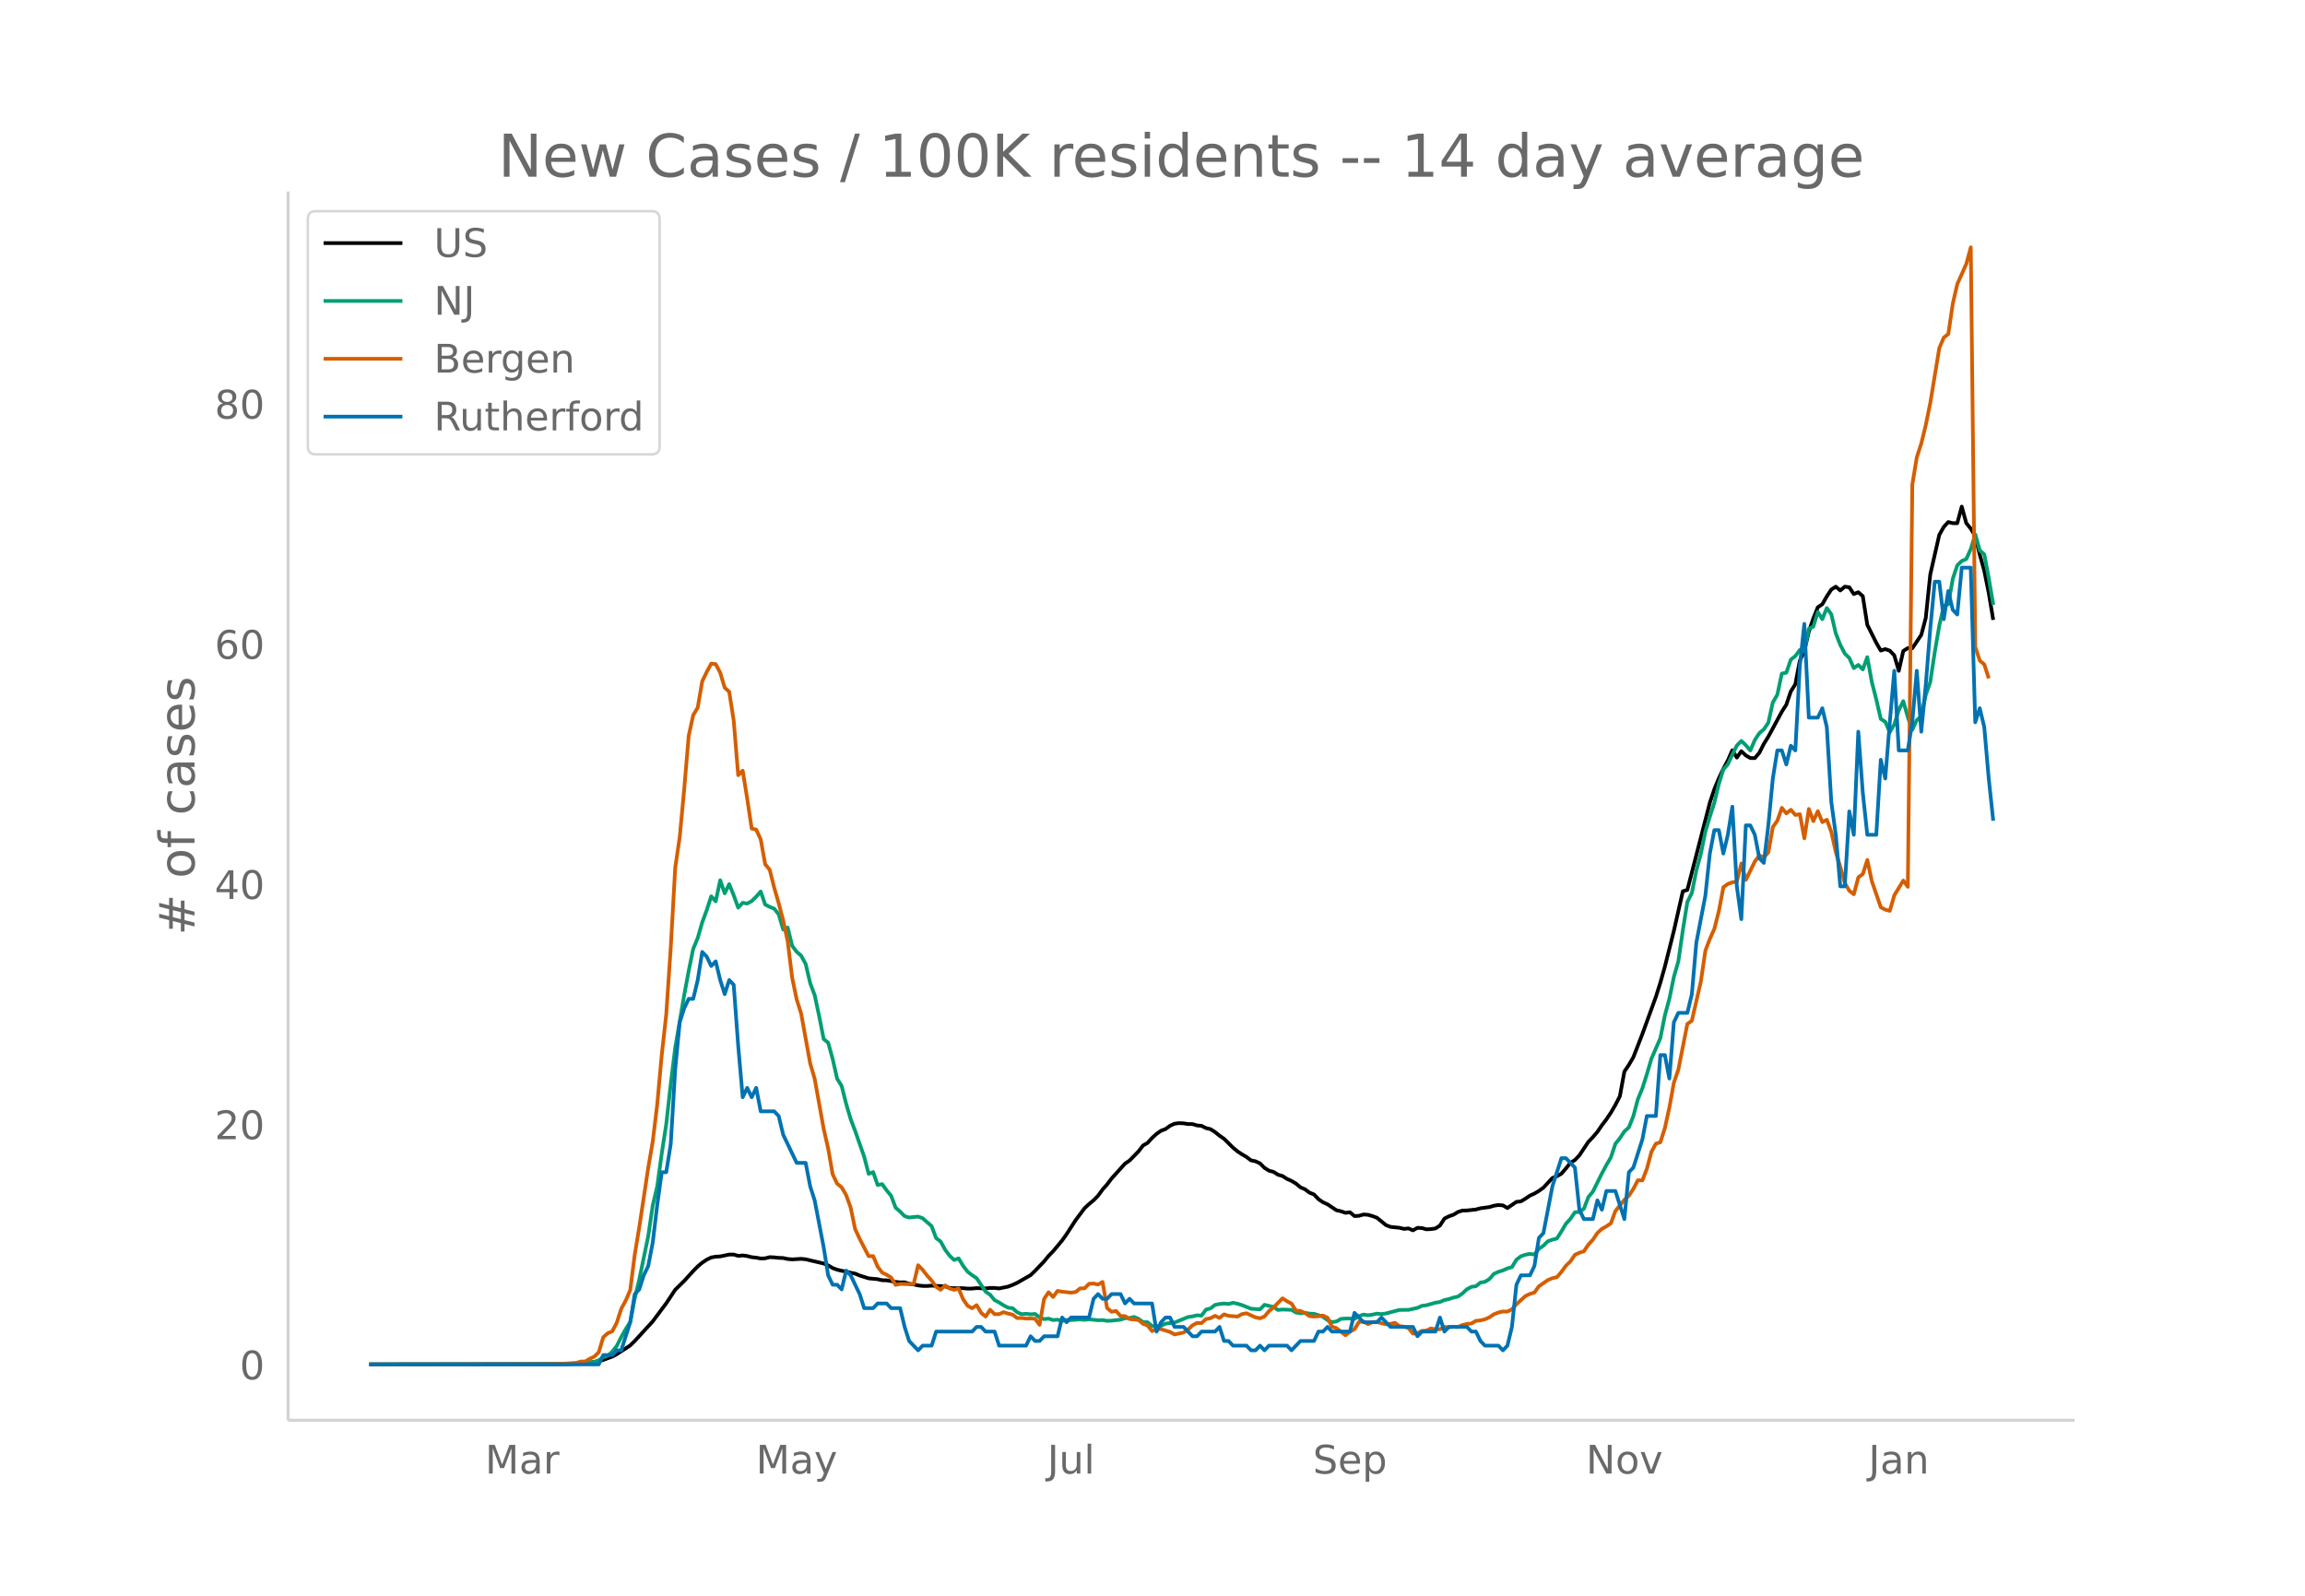 <svg height="864" viewBox="0 0 936 648" width="1248" xmlns="http://www.w3.org/2000/svg" xmlns:xlink="http://www.w3.org/1999/xlink"><defs><style>*{stroke-linecap:butt;stroke-linejoin:round}</style></defs><g id="figure_1"><path d="M0 648h936V0H0z" fill="#fff" id="patch_1"/><g id="axes_1"><path d="M117 576.72h725.4V77.76H117z" fill="none" id="patch_2"/><path clip-path="url(#pa27892539f)" d="M149.973 554.04l76.723-.107 7.307-.247 5.48-.422 1.827-.217 1.827-.343 1.826-.483 3.654-1.355 1.827-.96 5.48-3.569 1.827-1.797 7.307-7.962 5.48-7.346 3.653-5.51 3.654-3.58 3.653-4.026 1.827-1.857 1.827-1.524 1.827-1.22 1.826-.896 1.827-.327 1.827-.1 3.653-.755 1.827-.01 1.827.543 1.826-.172 1.827.242 1.827.47 1.827.19 1.826.336 1.827-.066 1.827-.474 1.827.085 1.826.199 1.827.068 1.827.397 1.827.157 3.653-.22 1.827.185 7.307 1.71 1.827.746 1.826 1.105 1.827.658 1.827.453 1.827.296 1.826.496 1.827.348 1.827.776 3.653 1.147 3.654.346 1.827.42 1.826.042 3.654.62 1.827.218 1.826-.044 1.827.61 1.827.248 1.826.422 1.827.198 1.827.016 1.827-.128 5.48.256 1.827.675 1.826.113 3.654-.02 1.827.174 1.826-.024 1.827-.181 3.654.136 1.826-.197 1.827-.002 1.827.196 3.653-.735 1.827-.697 1.827-.83 5.48-3.134 1.827-1.754 3.653-3.816 1.827-2.25 1.827-1.868 3.653-4.376 1.827-2.566 3.654-5.664 3.653-4.88 1.827-1.713 1.826-1.496 1.827-1.862 1.827-2.515 1.827-2.054 1.826-2.417 5.48-6.064 1.827-1.231 3.654-3.747 1.827-2.37 1.826-1.047 1.827-2.006 1.827-1.67 1.827-1.266 1.826-.702 1.827-1.313 1.827-.844 1.827-.242 1.826.09 1.827.284 1.827.016 1.827.555 1.826.162 1.827.923 1.827.432 1.827 1.16 1.826 1.478 1.827 1.244 3.654 3.62 1.826 1.512 1.827 1.201 1.827 1.062 1.827 1.391 1.826.374 1.827.844 1.827 1.826 1.827 1.138 1.826.492 1.827 1.146 1.827.53 1.826 1.18 1.827.81 1.827 1.083 1.827 1.524 1.826.794 1.827 1.365 1.827.725 1.827 1.92 1.826 1.259 1.827.812 3.654 2.445 1.826.397 1.827.64 1.827-.23 1.827 1.53 1.826-.085 1.827-.546 1.827.126 1.827.517 1.826.682 3.654 2.985 1.827.712 3.653.378 1.827.444 1.827-.197 1.826.793 1.827-1.026 1.827.106 1.827.5 1.826-.086 1.827-.265 1.827-1.172 1.827-2.831 1.826-.93 1.827-.63 1.827-1.119 1.826-.575 1.827-.044 3.654-.402 1.826-.487 3.654-.49 1.827-.553 1.826-.279 1.827.15 1.827 1.076 3.653-2.514 1.827-.186 1.827-1.1 1.827-1.24 1.826-.834 1.827-1.084 1.827-1.31 3.653-3.926 1.827-.722 1.827-1.04 1.827-2.111 1.826-2.306 1.827-1.114 1.827-1.922 3.653-5.492 1.827-1.889 1.827-2.143 1.827-2.683 1.826-2.384 1.827-2.73 1.827-3.124 1.827-3.568 1.826-9.979 1.827-2.739 1.827-3.124 3.653-9.4 5.48-15.07 1.827-5.817 1.827-6.46 3.653-14.511 3.654-16.122 1.827-.526 9.133-35.437 1.827-5.473 1.827-4.413 1.827-3.858 1.826-3.41 1.827-4.133 1.827 2.971 1.827-2.58 1.826 1.711 1.827 1.058 1.827.02 1.827-2.134 1.826-3.627 1.827-2.933 5.48-10.133 1.827-2.855 1.827-5.38 1.827-2.897 1.826-9.575 1.827-3.95 1.827-7.878 1.827-5.285 1.826-4.6 1.827-1.216 1.827-3.195 1.826-2.784 1.827-1.151 1.827 1.53 1.827-1.55 1.826.262 1.827 2.74 1.827-.736 1.827 1.59 1.826 11.633 3.654 7.32 1.827 3.133 1.826-.583 1.827.63 1.827 1.91 1.827 6.289 1.826-8.071 1.827-1.146 1.827.06 3.653-5.427 1.827-6.902 1.827-17.654 3.653-16.028 1.827-3.27 1.827-1.987 1.827.462 1.826.01 1.827-6.741 1.827 6.677 1.827 2.28 1.826 2.995 1.827 7.54 1.827 6.513 1.827 9.053 1.826 10.955h0" fill="none" stroke="#000" stroke-linecap="round" stroke-width="1.5" id="line2d_1"/><path clip-path="url(#pa27892539f)" d="M149.973 554.04l80.376-.09 5.48-.216 1.827-.078 3.654-.663 1.827-.635 1.826-1.22 1.827-.573 1.827-1.714 1.827-2.294 1.826-3.612 1.827-3.255 1.827-2.824 1.827-9.667 1.826-7.546 3.654-17.726 1.827-12.433 1.826-7.73 1.827-13.322 1.827-11.852 1.827-16.303 1.826-14.871 3.654-21.37 1.827-9.786 1.826-8.996 1.827-4.377 1.827-6.322 1.827-4.957 1.826-5.636 1.827 2.024 1.827-8.55 1.826 5.306 1.827-3.733 1.827 4.53 1.827 5.004 1.826-1.961 1.827.314 1.827-1 1.827-1.793 1.826-2.094 1.827 5.31 1.827.926 1.827.721 1.826 2.29 1.827 6.166 1.827-.792 1.827 7.447 1.826 2.4 1.827 1.616 1.827 3.334 1.827 7.761 1.826 4.898 1.827 8.51 1.827 9.315 1.827 1.49 1.826 6.593 1.827 8.071 1.827 2.883 1.827 7.275 1.826 6.177 1.827 4.827 3.654 10.444 1.826 6.981 1.827-.73 1.827 5.272 1.827-.38 1.826 2.545 1.827 2.204 1.827 4.847 1.827 1.577 1.826 1.85 1.827.538 3.653-.369 1.827.663 3.654 3.232 1.826 4.855 1.827 1.365 1.827 3.337 1.827 2.432 1.826 1.737 1.827-.65 1.827 3.039 1.827 2.36 1.826 1.42 1.827 1.228 3.654 5.47 1.826 1.248 1.827 2.18 1.827.957 1.827 1.157 1.826.969 1.827.204 1.827 1.616 1.827.82 1.826-.177 1.827.216 1.827-.146 1.827 1.455 1.826.636 1.827-.18 1.827.576 1.827-.16 1.826.485 1.827-.364 1.827.031 3.653-.255 1.827.173 1.827-.224 3.653.384 1.827-.074 1.827.318 1.826-.079 3.654-.396 1.827-.596 1.826-.067 1.827-.447 1.827.773 1.827 1.318 1.826.058 1.827 1.526 1.827.125 1.827-.184 1.826-.894 3.654-.447 5.48-2.224 1.827-.278 1.827-.436 1.826.126 1.827-2.463 1.827-.463 1.827-1.427 1.826-.361 1.827-.2 1.827.2 1.827-.49 1.826.388 1.827.56 3.654 1.46 3.653.255 1.827-1.844 3.653.887 1.827 1.204 1.827-.177 3.653.133 1.827 1.09 1.827.307 1.826-.189 1.827.33 1.827.078 1.827.534 1.826.659 1.827 1.368 1.827.804 1.827-.274 1.826-1.036 1.827-.133h1.827l1.827.133 1.826-1.098 1.827-.659 1.827.294 1.827-.27 1.826-.4 1.827.184 1.827-.255 5.48-1.435 3.654-.024 3.653-.808 1.827-.843 1.827-.227 3.653-1.036 1.827-.294 1.827-.792 1.826-.388 1.827-.604 1.827-.404 1.826-1.275 1.827-1.71 1.827-.984 1.827-.243 1.826-1.479 1.827-.313 1.827-1.126 1.827-2.098 1.826-.832 1.827-.564 1.827-.824 1.827-.51 1.826-3.012 1.827-1.396 1.827-.631 1.827-.342 1.826.26 1.827-2.33 1.827-1.251 1.827-1.816 1.826-.636 1.827-.466 1.827-2.86 1.827-3.105 1.826-2.02 1.827-2.67 1.827-.126 1.827-1.302 1.826-4.77 1.827-2.196 3.654-7.365 1.826-3.427 1.827-3.114 1.827-5.483 1.827-2.302 1.826-2.73 1.827-1.663 1.827-4.588 1.827-6.824 1.826-4.44 1.827-5.714 1.827-6.251 3.653-8.413 1.827-9.232 1.827-6.737 1.826-8.875 1.827-6.373 1.827-12.625 1.827-11.436 1.826-3.682 1.827-9.138 1.827-6.738 1.827-9 1.826-6.091 1.827-5.695 1.827-7.636 1.827-5.831 1.826-2.102 1.827-4.009 1.827-3.623 1.827-1.86 1.826 1.726 1.827 2.13 1.827-4.24 1.827-2.776 1.826-1.553 1.827-2.687 1.827-8.24 1.827-3.121 1.826-8.593 1.827-.38 1.827-5.287 1.827-1.428 1.826-2.51 1.827.636 1.827-9.248 1.827-.831 1.826-5.97 1.827 2.91 1.827-4.514 1.826 2.53 1.827 7.77 1.827 4.662 1.827 3.534 1.826 1.769 1.827 4.13 1.827-1.31 1.827 1.843 1.826-4.981 1.827 10.028 1.827 7.122 1.827 7.938 1.826 1.153 1.827 4.22 1.827-3.142 1.827-5.776 1.826-3.687 1.827 6.444 1.827 5.208 1.827-3.942 1.826-1.549 1.827-8.663 1.827-5.271 1.827-12.142L787.506 254l1.827-7.926 1.827-.706 1.827-10.393 1.826-5.412 1.827-1.769 1.827-.784 1.827-4.095 1.826-5.863 1.827 6.444 1.827 1.608 1.827 9.765 1.826 10.781h0" fill="none" stroke="#009e73" stroke-linecap="round" stroke-width="1.5" id="line2d_2"/><path clip-path="url(#pa27892539f)" d="M149.973 554.04l69.416-.075 9.134-.187 5.48-.373 1.827-.523 1.826-.038 1.827-1.083 1.827-.86 1.827-1.793 1.826-6.091 1.827-1.644 1.827-.748 1.827-3.512 1.826-5.643 1.827-3.363 1.827-4.26 1.827-14.386 1.826-11.023 3.654-24.252 1.827-10.612 1.826-15.096 1.827-20.029 1.827-16.479 1.827-26.979 1.826-32.659 1.827-12.406 1.827-19.543 1.827-21.635 1.826-8.333 1.827-3.064 1.827-10.687 1.827-3.775 1.826-3.4 1.827.187 1.827 3.475 1.826 6.09 1.827 1.645 1.827 11.696 1.827 22.196 1.826-1.83 1.827 11.321 1.827 12.182 1.827.411 1.826 3.961 1.827 10.126 1.827 2.205 1.827 7.287 1.826 6.315 1.827 6.987 1.827 8.483 1.827 14.835 1.826 8.743 1.827 5.83 3.654 20.178 1.826 6.24 3.654 20.328 1.827 7.997 1.826 10.462 1.827 3.812 1.827 1.495 1.827 3.138 1.826 5.082 1.827 8.744 1.827 3.924 3.653 7.062 1.827-.037 1.827 4.297 1.827 2.392 1.826.896 1.827 1.121 1.827 2.99 1.827-.411 3.653.112 1.827-.038 1.826-7.66 1.827 1.869 1.827 2.354 1.827 2.018 1.826 2.54 1.827 1.196 1.827-1.756 1.827 1.233 1.826.56 1.827-.523 1.827 4.335 1.827 2.653 1.826 1.009 1.827-1.27 1.827 3.101 1.827 1.532 1.826-2.765 1.827 1.794h1.827l1.827-.823 1.826.598 1.827.411 1.827 1.383h1.827l1.826.224 1.827-.037 1.827.112 1.827 2.466 1.826-10.5 1.827-2.728 1.827 1.906 1.827-2.466 1.826.336 3.654.374 1.827-.225 1.826-1.494 1.827-.038 1.827-1.83 1.826-.113 1.827.411 1.827-1.046 1.827 10.575 1.826 1.532 1.827-.336 1.827 2.055 1.827.037 1.826 1.196 3.654.374 1.827 1.57 1.826.634 1.827 2.317 1.827-.897 1.827.112 3.653 1.121 1.827 1.01 3.653-.748 1.827-1.27 1.827-1.682 1.827-.972 1.826.075 1.827-1.644 1.827-.336 1.827-.972 1.826.86 1.827-1.458 1.827.598 3.653.3 1.827-1.01 1.827-.336 3.653 1.681 1.827.374 1.827-.747 1.827-2.168 1.826-1.494 3.654-3.7 1.826 1.159 1.827.971 1.827 2.84 1.827.15 1.826.86 1.827 1.232 1.827.187 1.827-.15 1.826-.261 1.827.86 1.827 3.661 1.827.598 3.653 2.878 1.827-1.458 1.827-.971 1.826-2.952 1.827-.262 1.827 1.159 1.827-.86 1.826-.075 1.827.56 1.827.375 1.827-.15 1.826-.411 1.827 1.345 1.827.224 1.827.524 1.826 2.279 1.827-.187 1.827-.897 1.827-.15 1.826-.859 1.827.374 1.827-.037 1.827-.972 1.826.15 1.827-.225 1.827.15 1.826-.822 1.827-.449 1.827-.149 1.827-1.121 1.826-.15 1.827-.448 1.827-.822 1.827-1.233 1.826-.71 1.827-.411 1.827.037 1.827-.934 1.826-2.055 3.654-3.326 1.827-.86 1.826-.56 1.827-2.54 3.654-2.542 1.826-.747 1.827-.411 1.827-2.13 1.827-2.504 1.826-1.756 1.827-2.69 1.827-.86 1.827-.56 1.826-2.728 1.827-1.98 1.827-2.728 1.827-1.682 1.826-1.009 1.827-1.233 1.827-5.007 3.653-4.559 1.827-1.644 1.827-2.803 1.827-3.475 1.826.038 1.827-4.671 1.827-6.838 1.826-3.4 1.827-.561 1.827-5.755 1.827-8.295 1.826-10.127 1.827-5.343 3.654-18.535 1.826-1.307 3.654-15.881L692.516 386l1.826-4.783 1.827-4.073 1.827-7.25 1.827-9.64 1.826-1.308 1.827-.673 1.827-.299 1.827-7.323 1.826 6.614 3.654-7.474 1.827-2.429 1.826.86 1.827-2.168 1.827-10.238 1.827-2.579 1.826-5.194 1.827 2.242 1.827-1.457 1.827 2.093 1.826-.3 1.827 9.79 1.827-11.92 1.827 4.933 1.826-4.035 1.827 4.446 1.827-.971 1.826 4.97 1.827 8.258 1.827 5.978 1.827 6.54 1.826 3.101 1.827 1.42 1.827-6.875 1.827-1.346 1.826-5.717 1.827 8.632 3.654 10.612 1.826.934 1.827.486 1.827-6.315 3.653-5.979 1.827 2.541 1.827-163.369 1.827-11.06 1.826-5.643 1.827-7.51 1.827-8.969 3.653-22.233 1.827-4.26 1.827-1.42 1.827-12.369 1.826-7.922 3.654-8.183 1.827-6.726 1.826 162.248 1.827 5.568 1.827 1.532 1.827 5.68h0" fill="none" stroke="#d55e00" stroke-linecap="round" stroke-width="1.5" id="line2d_3"/><path clip-path="url(#pa27892539f)" d="M149.973 554.04h93.164l1.826-3.806h3.654l1.827-1.904h1.826l3.654-11.419 1.827-11.419 1.826-1.903 1.827-5.71 1.827-3.806 1.827-9.515 1.826-15.226 1.827-13.322h1.827l1.827-11.42 1.826-30.45 1.827-19.032 1.827-5.709 1.827-3.806h1.826l1.827-7.613 1.827-11.42 1.827 1.904 1.826 3.806 1.827-1.903 1.827 7.613 1.826 5.71 1.827-5.71 1.827 1.903 1.827 24.741 1.826 20.935 1.827-3.806 1.827 3.806 1.827-3.806 1.826 9.516h5.48l1.827 1.903 1.827 7.613 5.48 11.419h3.654l1.827 9.515 1.826 5.71 3.654 19.032 1.827 11.419 1.826 3.806h1.827l1.827 1.903 1.827-7.612 1.826 1.903 3.654 7.612 1.827 5.71h3.653l1.827-1.903h3.653l1.827 1.903h3.654l1.826 7.613 1.827 5.71 3.653 3.805 1.827-1.903h3.654l1.826-5.71h14.614l1.827-1.902h1.827l1.827 1.903h3.653l1.827 5.71h10.96l1.827-3.807 1.827 1.903h1.827l1.826-1.903h5.48l1.827-7.613 1.827 1.903 1.827-1.903h7.307l1.826-7.612 1.827-1.904 1.827 1.904h1.827l1.826-1.904h3.654l1.827 3.807 1.826-1.903 1.827 1.903h7.307l1.827 11.419 1.827-3.807 1.826-1.903h1.827l1.827 3.807h3.653l3.654 3.806h1.827l1.826-1.903h5.48l1.827-1.903 1.827 5.71h1.827l1.827 1.902h5.48l1.827 1.903h1.826l1.827-1.903 1.827 1.903 1.827-1.903h7.306l1.827 1.903 3.654-3.806h5.48l1.827-3.806h1.826l1.827-1.903 1.827 1.903h7.307l1.827-7.613 3.653 3.806h5.48l1.827-1.903 3.654 3.807h9.133l1.827 3.806 1.827-1.903h5.48l1.827-5.71 1.827 5.71 1.826-1.903h7.307l1.827 1.903h1.827l1.826 3.806 1.827 1.903h5.48l1.827 1.903 1.827-1.903 1.827-7.612 1.826-17.129 1.827-3.806h3.654l1.826-3.807 1.827-11.419 1.827-1.903 3.653-19.032 3.654-11.419h1.827l3.653 3.807 1.827 17.128 1.827 3.807h3.653l1.827-7.613 1.827 3.806 1.826-7.612h3.654l3.653 11.419 1.827-19.032 1.827-1.903 3.653-11.42 1.827-9.515h3.653l1.827-24.741h1.827l1.827 9.516 1.826-22.839 1.827-3.806h3.654l1.826-7.613 1.827-20.934 3.654-19.032 1.826-17.129 1.827-9.516h1.827l1.827 9.516 1.826-7.612 1.827-11.42 1.827 32.355 1.827 13.322 1.826-38.064h1.827l1.827 3.807 1.827 9.515 1.826 1.904 1.827-15.226 1.827-19.031 1.827-11.42h1.826l1.827 5.71 1.827-7.613 1.827 1.904 1.826-34.258 1.827-17.128 1.827 38.063h3.653l1.827-3.806 1.827 7.613 1.826 30.45 1.827 13.323 1.827 20.935h1.827l1.826-30.451 1.827 9.516 1.827-41.87 1.827 24.741 1.826 17.129h3.654l1.827-30.451 1.826 7.613 1.827-22.838 1.827-20.935 1.827 32.354h3.653l1.827-11.42 1.827-20.934 1.826 24.74 1.827-19.03 1.827-22.839 1.827-19.032h1.826l1.827 15.226 1.827-11.42 1.827 7.613 1.826 1.904 1.827-19.032h3.654l1.826 62.805 1.827-5.71 1.827 7.613 1.827 20.935 1.826 17.128h0" fill="none" stroke="#0072b2" stroke-linecap="round" stroke-width="1.5" id="line2d_4"/><path d="M117 576.72V77.76" fill="none" stroke="#d3d3d3" stroke-linecap="square" stroke-width="1.25" id="patch_3"/><path d="M117 576.72h725.4" fill="none" stroke="#d3d3d3" stroke-linecap="square" stroke-width="1.25" id="patch_4"/><g id="matplotlib.axis_1"><g id="xtick_1"><g transform="matrix(.16 0 0 -.16 196.988 598.378)" fill="#696969" id="text_1"><defs><path d="M9.813 72.906h14.703l18.593-49.61 18.703 49.61h14.704V0H66.89v64.016l-18.797-50h-9.907l-18.796 50V0H9.813z" id="DejaVuSans-77"/><path d="M34.281 27.484q-10.89 0-15.093-2.484-4.204-2.484-4.204-8.5 0-4.781 3.157-7.594 3.156-2.797 8.562-2.797 7.485 0 12 5.297 4.516 5.297 4.516 14.078v2zm17.922 3.72V0H43.22v8.297Q40.14 3.328 35.547.953q-4.594-2.375-11.234-2.375-8.391 0-13.36 4.719Q6 8.016 6 15.922q0 9.219 6.172 13.906 6.187 4.688 18.437 4.688h12.61v.89q0 6.203-4.078 9.594-4.078 3.39-11.453 3.39-4.688 0-9.141-1.124-4.438-1.125-8.531-3.375v8.312q4.921 1.906 9.562 2.844 4.64.953 9.031.953 11.875 0 17.735-6.156 5.86-6.14 5.86-18.64z" id="DejaVuSans-97"/><path d="M41.11 46.297q-1.516.875-3.297 1.281Q36.03 48 33.89 48q-7.625 0-11.703-4.953-4.079-4.953-4.079-14.234V0H9.08v54.688h9.03v-8.5q2.844 4.984 7.375 7.39Q30.031 56 36.531 56q.922 0 2.047-.125 1.125-.11 2.484-.36z" id="DejaVuSans-114"/></defs><use xlink:href="#DejaVuSans-77"/><use x="86.279" xlink:href="#DejaVuSans-97"/><use x="147.559" xlink:href="#DejaVuSans-114"/></g></g><g id="xtick_2"><g transform="matrix(.16 0 0 -.16 306.973 598.378)" fill="#696969" id="text_2"><defs><path d="M32.172-5.078q-3.797-9.766-7.422-12.735-3.61-2.984-9.656-2.984H7.906v7.516h5.282q3.703 0 5.75 1.765Q21-9.766 23.483-3.219l1.61 4.094-22.11 53.813H12.5l17.094-42.766 17.093 42.766h9.516z" id="DejaVuSans-121"/></defs><use xlink:href="#DejaVuSans-77"/><use x="86.279" xlink:href="#DejaVuSans-97"/><use x="147.559" xlink:href="#DejaVuSans-121"/></g></g><g id="xtick_3"><g transform="matrix(.16 0 0 -.16 425.292 598.378)" fill="#696969" id="text_3"><defs><path d="M9.813 72.906h9.859V5.078q0-13.187-5-19.14-5-5.954-16.094-5.954h-3.75v8.297h3.078q6.531 0 9.219 3.672Q9.813-4.39 9.813 5.078z" id="DejaVuSans-74"/><path d="M8.5 21.578v33.11h8.984V21.922q0-7.766 3.016-11.656 3.031-3.875 9.094-3.875 7.265 0 11.484 4.64 4.234 4.64 4.234 12.656v31h8.985V0h-8.984v8.406Q42.047 3.422 37.718 1q-4.313-2.422-10.032-2.422-9.421 0-14.312 5.86Q8.5 10.296 8.5 21.578zM31.11 56z" id="DejaVuSans-117"/><path d="M9.422 75.984h8.984V0H9.422z" id="DejaVuSans-108"/></defs><use xlink:href="#DejaVuSans-74"/><use x="29.492" xlink:href="#DejaVuSans-117"/><use x="92.871" xlink:href="#DejaVuSans-108"/></g></g><g id="xtick_4"><g transform="matrix(.16 0 0 -.16 533.123 598.378)" fill="#696969" id="text_4"><defs><path d="M53.516 70.516V60.89q-5.61 2.687-10.594 4-4.984 1.328-9.625 1.328-8.047 0-12.422-3.125t-4.375-8.89q0-4.845 2.906-7.313 2.907-2.453 11.016-3.97l5.953-1.218q11.031-2.11 16.281-7.406 5.25-5.297 5.25-14.172 0-10.61-7.11-16.078-7.093-5.469-20.812-5.469-5.172 0-11.015 1.172Q13.14.922 6.89 3.219v10.156q6-3.36 11.765-5.078 5.766-1.703 11.328-1.703 8.438 0 13.032 3.312 4.593 3.328 4.593 9.485 0 5.359-3.297 8.39-3.296 3.032-10.812 4.547L27.484 33.5q-11.03 2.188-15.968 6.875-4.922 4.688-4.922 13.047 0 9.672 6.812 15.234 6.813 5.563 18.766 5.563 5.14 0 10.453-.938 5.328-.922 10.89-2.765z" id="DejaVuSans-83"/><path d="M56.203 29.594v-4.39H14.891q.593-9.282 5.593-14.142 5-4.859 13.938-4.859 5.172 0 10.031 1.266 4.86 1.265 9.656 3.812v-8.5Q49.266.734 44.187-.344 39.11-1.422 33.892-1.422q-13.094 0-20.735 7.61-7.64 7.625-7.64 20.625 0 13.421 7.25 21.296Q20.016 56 32.328 56q11.031 0 17.453-7.11 6.422-7.093 6.422-19.296zm-8.984 2.64q-.094 7.36-4.125 11.75-4.032 4.407-10.672 4.407-7.516 0-12.031-4.25-4.516-4.25-5.203-11.97z" id="DejaVuSans-101"/><path d="M18.11 8.203v-29H9.077v75.484h9.031v-8.296q2.844 4.875 7.157 7.234Q29.594 56 35.594 56q9.968 0 16.187-7.906 6.235-7.907 6.235-20.797T51.78 6.484q-6.218-7.906-16.187-7.906-6 0-10.328 2.375-4.313 2.375-7.157 7.25zm30.578 19.094q0 9.906-4.079 15.547-4.078 5.64-11.203 5.64-7.14 0-11.218-5.64-4.079-5.64-4.079-15.547 0-9.906 4.078-15.547 4.079-5.64 11.22-5.64 7.124 0 11.202 5.64t4.078 15.547z" id="DejaVuSans-112"/></defs><use xlink:href="#DejaVuSans-83"/><use x="63.477" xlink:href="#DejaVuSans-101"/><use x="125" xlink:href="#DejaVuSans-112"/></g></g><g id="xtick_5"><g transform="matrix(.16 0 0 -.16 644.02 598.378)" fill="#696969" id="text_5"><defs><path d="M9.813 72.906h13.28l32.329-60.984v60.984h9.562V0h-13.28L19.39 60.984V0H9.813z" id="DejaVuSans-78"/><path d="M30.61 48.39q-7.22 0-11.422-5.64-4.204-5.64-4.204-15.453 0-9.813 4.172-15.453 4.188-5.64 11.453-5.64 7.188 0 11.375 5.655 4.203 5.672 4.203 15.438 0 9.719-4.203 15.406-4.187 5.688-11.375 5.688zm0 7.61q11.718 0 18.406-7.625 6.703-7.61 6.703-21.078 0-13.422-6.703-21.078-6.688-7.64-18.407-7.64-11.765 0-18.437 7.64-6.656 7.656-6.656 21.078 0 13.469 6.656 21.078Q18.844 56 30.609 56z" id="DejaVuSans-111"/><path d="M2.984 54.688H12.5L29.594 8.797l17.093 45.89h9.516L35.687 0H23.485z" id="DejaVuSans-118"/></defs><use xlink:href="#DejaVuSans-78"/><use x="74.805" xlink:href="#DejaVuSans-111"/><use x="135.986" xlink:href="#DejaVuSans-118"/></g></g><g id="xtick_6"><g transform="matrix(.16 0 0 -.16 758.733 598.378)" fill="#696969" id="text_6"><defs><path d="M54.89 33.016V0h-8.984v32.719q0 7.765-3.031 11.61-3.031 3.858-9.078 3.858-7.281 0-11.484-4.64-4.204-4.625-4.204-12.64V0H9.08v54.688h9.03v-8.5q3.235 4.937 7.594 7.374Q30.078 56 35.797 56q9.422 0 14.25-5.828 4.844-5.828 4.844-17.156z" id="DejaVuSans-110"/></defs><use xlink:href="#DejaVuSans-74"/><use x="29.492" xlink:href="#DejaVuSans-97"/><use x="90.771" xlink:href="#DejaVuSans-110"/></g></g></g><g id="matplotlib.axis_2"><g id="ytick_1"><g transform="matrix(.16 0 0 -.16 97.32 560.119)" fill="#696969" id="text_7"><defs><path d="M31.781 66.406q-7.61 0-11.453-7.5Q16.5 51.422 16.5 36.375q0-14.984 3.828-22.484 3.844-7.5 11.453-7.5 7.672 0 11.5 7.5 3.844 7.5 3.844 22.484 0 15.047-3.844 22.531-3.828 7.5-11.5 7.5zm0 7.813q12.266 0 18.735-9.703 6.468-9.688 6.468-28.141 0-18.406-6.468-28.11-6.47-9.687-18.735-9.687-12.25 0-18.718 9.688-6.47 9.703-6.47 28.109 0 18.453 6.47 28.14Q19.53 74.22 31.78 74.22z" id="DejaVuSans-48"/></defs><use xlink:href="#DejaVuSans-48"/></g></g><g id="ytick_2"><g transform="matrix(.16 0 0 -.16 87.14 462.584)" fill="#696969" id="text_8"><defs><path d="M19.188 8.297h34.421V0H7.33v8.297q5.609 5.812 15.296 15.594 9.703 9.797 12.188 12.64 4.734 5.313 6.609 9 1.89 3.688 1.89 7.25 0 5.813-4.078 9.469-4.078 3.672-10.625 3.672-4.64 0-9.797-1.61-5.14-1.609-11-4.89v9.969Q13.767 71.78 18.938 73q5.188 1.219 9.485 1.219 11.328 0 18.062-5.672 6.735-5.656 6.735-15.125 0-4.5-1.688-8.531-1.672-4.016-6.125-9.485-1.218-1.422-7.765-8.187-6.532-6.766-18.453-18.922z" id="DejaVuSans-50"/></defs><use xlink:href="#DejaVuSans-50"/><use x="63.623" xlink:href="#DejaVuSans-48"/></g></g><g id="ytick_3"><g transform="matrix(.16 0 0 -.16 87.14 365.05)" fill="#696969" id="text_9"><defs><path d="M37.797 64.313L12.89 25.39h24.906zm-2.594 8.593H47.61V25.391h10.407v-8.203H47.609V0h-9.812v17.188H4.89v9.515z" id="DejaVuSans-52"/></defs><use xlink:href="#DejaVuSans-52"/><use x="63.623" xlink:href="#DejaVuSans-48"/></g></g><g id="ytick_4"><g transform="matrix(.16 0 0 -.16 87.14 267.515)" fill="#696969" id="text_10"><defs><path d="M33.016 40.375q-6.641 0-10.532-4.547-3.875-4.531-3.875-12.437 0-7.86 3.875-12.438 3.891-4.562 10.532-4.562 6.64 0 10.515 4.562 3.875 4.578 3.875 12.438 0 7.906-3.875 12.437-3.875 4.547-10.515 4.547zm19.578 30.922v-8.984q-3.719 1.75-7.5 2.671-3.782.938-7.5.938-9.766 0-14.922-6.594-5.14-6.594-5.875-19.922 2.875 4.25 7.219 6.516 4.359 2.266 9.578 2.266 10.984 0 17.36-6.672 6.374-6.657 6.374-18.125 0-11.235-6.64-18.032-6.641-6.78-17.672-6.78-12.657 0-19.344 9.687-6.688 9.703-6.688 28.109 0 17.281 8.204 27.563 8.203 10.28 22.015 10.28 3.719 0 7.5-.734t7.89-2.187z" id="DejaVuSans-54"/></defs><use xlink:href="#DejaVuSans-54"/><use x="63.623" xlink:href="#DejaVuSans-48"/></g></g><g id="ytick_5"><g transform="matrix(.16 0 0 -.16 87.14 169.98)" fill="#696969" id="text_11"><defs><path d="M31.781 34.625q-7.031 0-11.062-3.766-4.016-3.765-4.016-10.343 0-6.594 4.016-10.36Q24.75 6.391 31.78 6.391q7.032 0 11.078 3.78 4.063 3.798 4.063 10.345 0 6.578-4.031 10.343-4.016 3.766-11.11 3.766zm-9.86 4.188q-6.343 1.562-9.89 5.906Q8.5 49.079 8.5 55.329q0 8.733 6.219 13.812 6.234 5.078 17.062 5.078 10.89 0 17.094-5.078 6.203-5.079 6.203-13.813 0-6.25-3.547-10.61-3.531-4.343-9.828-5.906 7.125-1.656 11.094-6.5 3.984-4.828 3.984-11.796 0-10.61-6.468-16.282-6.47-5.656-18.532-5.656-12.047 0-18.531 5.656-6.469 5.672-6.469 16.282 0 6.968 4 11.797 4.016 4.843 11.14 6.5zM18.314 54.39q0-5.657 3.53-8.828 3.548-3.172 9.938-3.172 6.36 0 9.938 3.172 3.593 3.171 3.593 8.828 0 5.672-3.593 8.843-3.578 3.172-9.938 3.172-6.39 0-9.937-3.172-3.532-3.172-3.532-8.843z" id="DejaVuSans-56"/></defs><use xlink:href="#DejaVuSans-56"/><use x="63.623" xlink:href="#DejaVuSans-48"/></g></g><g transform="matrix(0 -.2 -.2 0 78.98 379.813)" fill="#696969" id="text_12"><defs><path d="M51.125 44H36.922l-4.11-16.313h14.313zm-7.328 27.781l-5.078-20.265h14.265L58.11 71.78h7.813L60.89 51.516h15.234V44h-17.14l-4-16.313h15.53V20.22H53.079L48 0h-7.813l5.032 20.219H30.906L25.875 0h-7.86l5.079 20.219H7.719v7.468h17.187L29 44H13.281v7.516h17.625l4.985 20.265z" id="DejaVuSans-35"/><path d="M37.11 75.984V68.5h-8.594q-4.828 0-6.72-1.953-1.874-1.953-1.874-7.031v-4.828h14.797v-6.985H19.922V0H10.89v47.703H2.297v6.984h8.594V58.5q0 9.125 4.25 13.297 4.25 4.187 13.468 4.187z" id="DejaVuSans-102"/><path d="M48.781 52.594v-8.407q-3.812 2.11-7.64 3.157-3.828 1.047-7.735 1.047-8.75 0-13.593-5.547-4.829-5.532-4.829-15.547 0-10.016 4.829-15.563 4.843-5.53 13.593-5.53 3.907 0 7.735 1.046 3.828 1.047 7.64 3.156V2.094Q45.016.344 40.984-.531q-4.015-.89-8.562-.89-12.36 0-19.64 7.765-7.266 7.765-7.266 20.953 0 13.375 7.343 21.031Q20.22 56 33.016 56q4.14 0 8.093-.86 3.953-.843 7.672-2.546z" id="DejaVuSans-99"/><path d="M44.281 53.078v-8.5q-3.797 1.953-7.906 2.922-4.094.984-8.5.984-6.688 0-10.031-2.047-3.344-2.046-3.344-6.156 0-3.125 2.39-4.906 2.391-1.781 9.626-3.39l3.078-.688q9.562-2.047 13.593-5.781 4.032-3.735 4.032-10.422 0-7.625-6.032-12.078-6.03-4.438-16.578-4.438-4.39 0-9.156.86Q10.688.296 5.422 2v9.281q4.984-2.594 9.812-3.89 4.829-1.282 9.579-1.282 6.343 0 9.75 2.172 3.421 2.172 3.421 6.125 0 3.656-2.468 5.61-2.453 1.953-10.813 3.765l-3.125.735q-8.344 1.75-12.062 5.39-3.704 3.64-3.704 9.985 0 7.718 5.47 11.906Q16.75 56 26.811 56q4.97 0 9.36-.734 4.406-.72 8.11-2.188z" id="DejaVuSans-115"/></defs><use xlink:href="#DejaVuSans-35"/><use x="83.789" xlink:href="#DejaVuSans-32"/><use x="115.576" xlink:href="#DejaVuSans-111"/><use x="176.758" xlink:href="#DejaVuSans-102"/><use x="211.963" xlink:href="#DejaVuSans-32"/><use x="243.75" xlink:href="#DejaVuSans-99"/><use x="298.73" xlink:href="#DejaVuSans-97"/><use x="360.01" xlink:href="#DejaVuSans-115"/><use x="412.109" xlink:href="#DejaVuSans-101"/><use x="473.633" xlink:href="#DejaVuSans-115"/></g></g><g transform="matrix(.24 0 0 -.24 202.252 71.76)" fill="#696969" id="text_13"><defs><path d="M4.203 54.688h8.985l11.234-42.672 11.172 42.672h10.593l11.235-42.672 11.187 42.672h8.985L63.28 0H52.688L40.922 44.828 29.109 0H18.5z" id="DejaVuSans-119"/><path d="M64.406 67.281v-10.39q-4.984 4.64-10.625 6.922-5.64 2.296-11.984 2.296-12.5 0-19.14-7.64-6.641-7.64-6.641-22.094 0-14.406 6.64-22.047 6.64-7.64 19.14-7.64 6.345 0 11.985 2.296 5.64 2.297 10.625 6.938V5.609Q59.234 2.094 53.437.33q-5.78-1.75-12.218-1.75-16.563 0-26.094 10.124-9.516 10.14-9.516 27.672 0 17.578 9.516 27.703 9.531 10.14 26.094 10.14 6.531 0 12.312-1.734 5.797-1.734 10.875-5.203z" id="DejaVuSans-67"/><path d="M25.39 72.906h8.297L8.297-9.28H0z" id="DejaVuSans-47"/><path d="M12.406 8.297h16.11v55.625l-17.532-3.516v8.985l17.438 3.515h9.86V8.296H54.39V0H12.406z" id="DejaVuSans-49"/><path d="M9.813 72.906h9.859V42.094L52.39 72.906h12.703L28.906 38.922 67.672 0H54.688L19.672 35.11V0h-9.86z" id="DejaVuSans-75"/><path d="M9.422 54.688h8.984V0H9.422zm0 21.296h8.984v-11.39H9.422z" id="DejaVuSans-105"/><path d="M45.406 46.39v29.594h8.985V0h-8.985v8.203Q42.578 3.328 38.25.953q-4.313-2.375-10.375-2.375-9.906 0-16.14 7.906-6.22 7.922-6.22 20.813 0 12.89 6.22 20.797Q17.968 56 27.874 56q6.063 0 10.375-2.375 4.328-2.36 7.156-7.234zm-30.61-19.093q0-9.906 4.079-15.547 4.078-5.64 11.203-5.64 7.125 0 11.219 5.64 4.11 5.64 4.11 15.547 0 9.906-4.11 15.547-4.094 5.64-11.219 5.64-7.125 0-11.203-5.64-4.078-5.64-4.078-15.547z" id="DejaVuSans-100"/><path d="M18.313 70.219V54.688h18.5v-6.985h-18.5V18.016q0-6.688 1.828-8.594 1.828-1.906 7.453-1.906h9.218V0h-9.218q-10.407 0-14.36 3.875-3.953 3.89-3.953 14.14v29.688H2.687v6.984h6.594V70.22z" id="DejaVuSans-116"/><path d="M4.89 31.39h26.313v-8H4.891z" id="DejaVuSans-45"/><path d="M45.406 27.984q0 9.766-4.031 15.125-4.016 5.375-11.297 5.375-7.219 0-11.25-5.375-4.031-5.359-4.031-15.125 0-9.718 4.031-15.093t11.25-5.375q7.281 0 11.297 5.375 4.031 5.375 4.031 15.093zm8.985-21.203q0-13.953-6.203-20.765Q42-20.797 29.203-20.797q-4.734 0-8.937.703-4.203.703-8.157 2.172v8.735q3.954-2.141 7.813-3.157 3.86-1.031 7.86-1.031 8.843 0 13.234 4.61 4.39 4.609 4.39 13.937v4.453q-2.781-4.844-7.125-7.234Q33.938 0 27.875 0 17.828 0 11.672 7.656q-6.156 7.672-6.156 20.328 0 12.688 6.156 20.344Q17.828 56 27.875 56q6.063 0 10.406-2.39 4.344-2.391 7.125-7.22v8.297h8.985z" id="DejaVuSans-103"/></defs><use xlink:href="#DejaVuSans-78"/><use x="74.805" xlink:href="#DejaVuSans-101"/><use x="136.328" xlink:href="#DejaVuSans-119"/><use x="218.115" xlink:href="#DejaVuSans-32"/><use x="249.902" xlink:href="#DejaVuSans-67"/><use x="319.727" xlink:href="#DejaVuSans-97"/><use x="381.006" xlink:href="#DejaVuSans-115"/><use x="433.105" xlink:href="#DejaVuSans-101"/><use x="494.629" xlink:href="#DejaVuSans-115"/><use x="546.729" xlink:href="#DejaVuSans-32"/><use x="578.516" xlink:href="#DejaVuSans-47"/><use x="612.207" xlink:href="#DejaVuSans-32"/><use x="643.994" xlink:href="#DejaVuSans-49"/><use x="707.617" xlink:href="#DejaVuSans-48"/><use x="771.24" xlink:href="#DejaVuSans-48"/><use x="834.863" xlink:href="#DejaVuSans-75"/><use x="900.439" xlink:href="#DejaVuSans-32"/><use x="932.227" xlink:href="#DejaVuSans-114"/><use x="971.09" xlink:href="#DejaVuSans-101"/><use x="1032.613" xlink:href="#DejaVuSans-115"/><use x="1084.713" xlink:href="#DejaVuSans-105"/><use x="1112.496" xlink:href="#DejaVuSans-100"/><use x="1175.973" xlink:href="#DejaVuSans-101"/><use x="1237.496" xlink:href="#DejaVuSans-110"/><use x="1300.875" xlink:href="#DejaVuSans-116"/><use x="1340.084" xlink:href="#DejaVuSans-115"/><use x="1392.184" xlink:href="#DejaVuSans-32"/><use x="1423.971" xlink:href="#DejaVuSans-45"/><use x="1460.055" xlink:href="#DejaVuSans-45"/><use x="1496.139" xlink:href="#DejaVuSans-32"/><use x="1527.926" xlink:href="#DejaVuSans-49"/><use x="1591.549" xlink:href="#DejaVuSans-52"/><use x="1655.172" xlink:href="#DejaVuSans-32"/><use x="1686.959" xlink:href="#DejaVuSans-100"/><use x="1750.436" xlink:href="#DejaVuSans-97"/><use x="1811.715" xlink:href="#DejaVuSans-121"/><use x="1870.895" xlink:href="#DejaVuSans-32"/><use x="1902.682" xlink:href="#DejaVuSans-97"/><use x="1963.961" xlink:href="#DejaVuSans-118"/><use x="2023.141" xlink:href="#DejaVuSans-101"/><use x="2084.664" xlink:href="#DejaVuSans-114"/><use x="2125.777" xlink:href="#DejaVuSans-97"/><use x="2187.057" xlink:href="#DejaVuSans-103"/><use x="2250.533" xlink:href="#DejaVuSans-101"/></g><g id="legend_1"><path d="M128.2 184.5h136.45q3.2 0 3.2-3.2V88.96q0-3.2-3.2-3.2H128.2q-3.2 0-3.2 3.2v92.34q0 3.2 3.2 3.2z" fill="none" opacity=".8" stroke="#ccc" id="patch_5"/><path d="M131.4 98.718h32" fill="none" stroke="#000" stroke-linecap="round" stroke-width="1.5" id="line2d_5"/><g transform="matrix(.16 0 0 -.16 176.2 104.317)" fill="#696969" id="text_14"><defs><path d="M8.688 72.906h9.921V28.61q0-11.718 4.235-16.875 4.25-5.14 13.781-5.14 9.469 0 13.719 5.14 4.25 5.157 4.25 16.875v44.297H64.5V27.391q0-14.25-7.063-21.532-7.046-7.28-20.812-7.28-13.828 0-20.89 7.28-7.047 7.282-7.047 21.532z" id="DejaVuSans-85"/></defs><use xlink:href="#DejaVuSans-85"/><use x="73.193" xlink:href="#DejaVuSans-83"/></g><path d="M131.4 122.203h32" fill="none" stroke="#009e73" stroke-linecap="round" stroke-width="1.5" id="line2d_7"/><g transform="matrix(.16 0 0 -.16 176.2 127.802)" fill="#696969" id="text_15"><use xlink:href="#DejaVuSans-78"/><use x="74.805" xlink:href="#DejaVuSans-74"/></g><path d="M131.4 145.688h32" fill="none" stroke="#d55e00" stroke-linecap="round" stroke-width="1.5" id="line2d_9"/><g transform="matrix(.16 0 0 -.16 176.2 151.287)" fill="#696969" id="text_16"><defs><path d="M19.672 34.813V8.108H35.5q7.953 0 11.781 3.297 3.844 3.297 3.844 10.078 0 6.844-3.844 10.078-3.828 3.25-11.781 3.25zm0 29.984V42.828h14.61q7.218 0 10.75 2.703 3.546 2.719 3.546 8.282 0 5.515-3.547 8.25-3.531 2.734-10.75 2.734zm-9.86 8.11h25.204q11.28 0 17.375-4.688Q58.5 63.53 58.5 54.89q0-6.703-3.125-10.657-3.125-3.953-9.188-4.922 7.282-1.562 11.313-6.53 4.031-4.954 4.031-12.376 0-9.765-6.64-15.093Q48.25 0 35.984 0H9.812z" id="DejaVuSans-66"/></defs><use xlink:href="#DejaVuSans-66"/><use x="68.604" xlink:href="#DejaVuSans-101"/><use x="130.127" xlink:href="#DejaVuSans-114"/><use x="169.49" xlink:href="#DejaVuSans-103"/><use x="232.967" xlink:href="#DejaVuSans-101"/><use x="294.49" xlink:href="#DejaVuSans-110"/></g><path d="M131.4 169.173h32" fill="none" stroke="#0072b2" stroke-linecap="round" stroke-width="1.5" id="line2d_11"/><g transform="matrix(.16 0 0 -.16 176.2 174.773)" fill="#696969" id="text_17"><defs><path d="M44.39 34.188q3.172-1.079 6.172-4.594 3-3.516 6.032-9.672L66.609 0H56l-9.313 18.703q-3.624 7.328-7.015 9.719-3.39 2.39-9.25 2.39h-10.75V0h-9.86v72.906h22.266q12.5 0 18.656-5.234 6.157-5.219 6.157-15.766 0-6.89-3.203-11.437-3.204-4.532-9.297-6.282zM19.673 64.797V38.922h12.406q7.125 0 10.766 3.297 3.64 3.297 3.64 9.687 0 6.39-3.64 9.64-3.64 3.25-10.766 3.25z" id="DejaVuSans-82"/><path d="M54.89 33.016V0h-8.984v32.719q0 7.765-3.031 11.61-3.031 3.858-9.078 3.858-7.281 0-11.484-4.64-4.204-4.625-4.204-12.64V0H9.08v75.984h9.03V46.188q3.235 4.937 7.594 7.374Q30.078 56 35.797 56q9.422 0 14.25-5.828 4.844-5.828 4.844-17.156z" id="DejaVuSans-104"/></defs><use xlink:href="#DejaVuSans-82"/><use x="64.982" xlink:href="#DejaVuSans-117"/><use x="128.361" xlink:href="#DejaVuSans-116"/><use x="167.57" xlink:href="#DejaVuSans-104"/><use x="230.949" xlink:href="#DejaVuSans-101"/><use x="292.473" xlink:href="#DejaVuSans-114"/><use x="333.586" xlink:href="#DejaVuSans-102"/><use x="368.791" xlink:href="#DejaVuSans-111"/><use x="429.973" xlink:href="#DejaVuSans-114"/><use x="469.336" xlink:href="#DejaVuSans-100"/></g></g></g></g><defs><clipPath id="pa27892539f"><path d="M117 77.76h725.4v498.96H117z"/></clipPath></defs></svg>